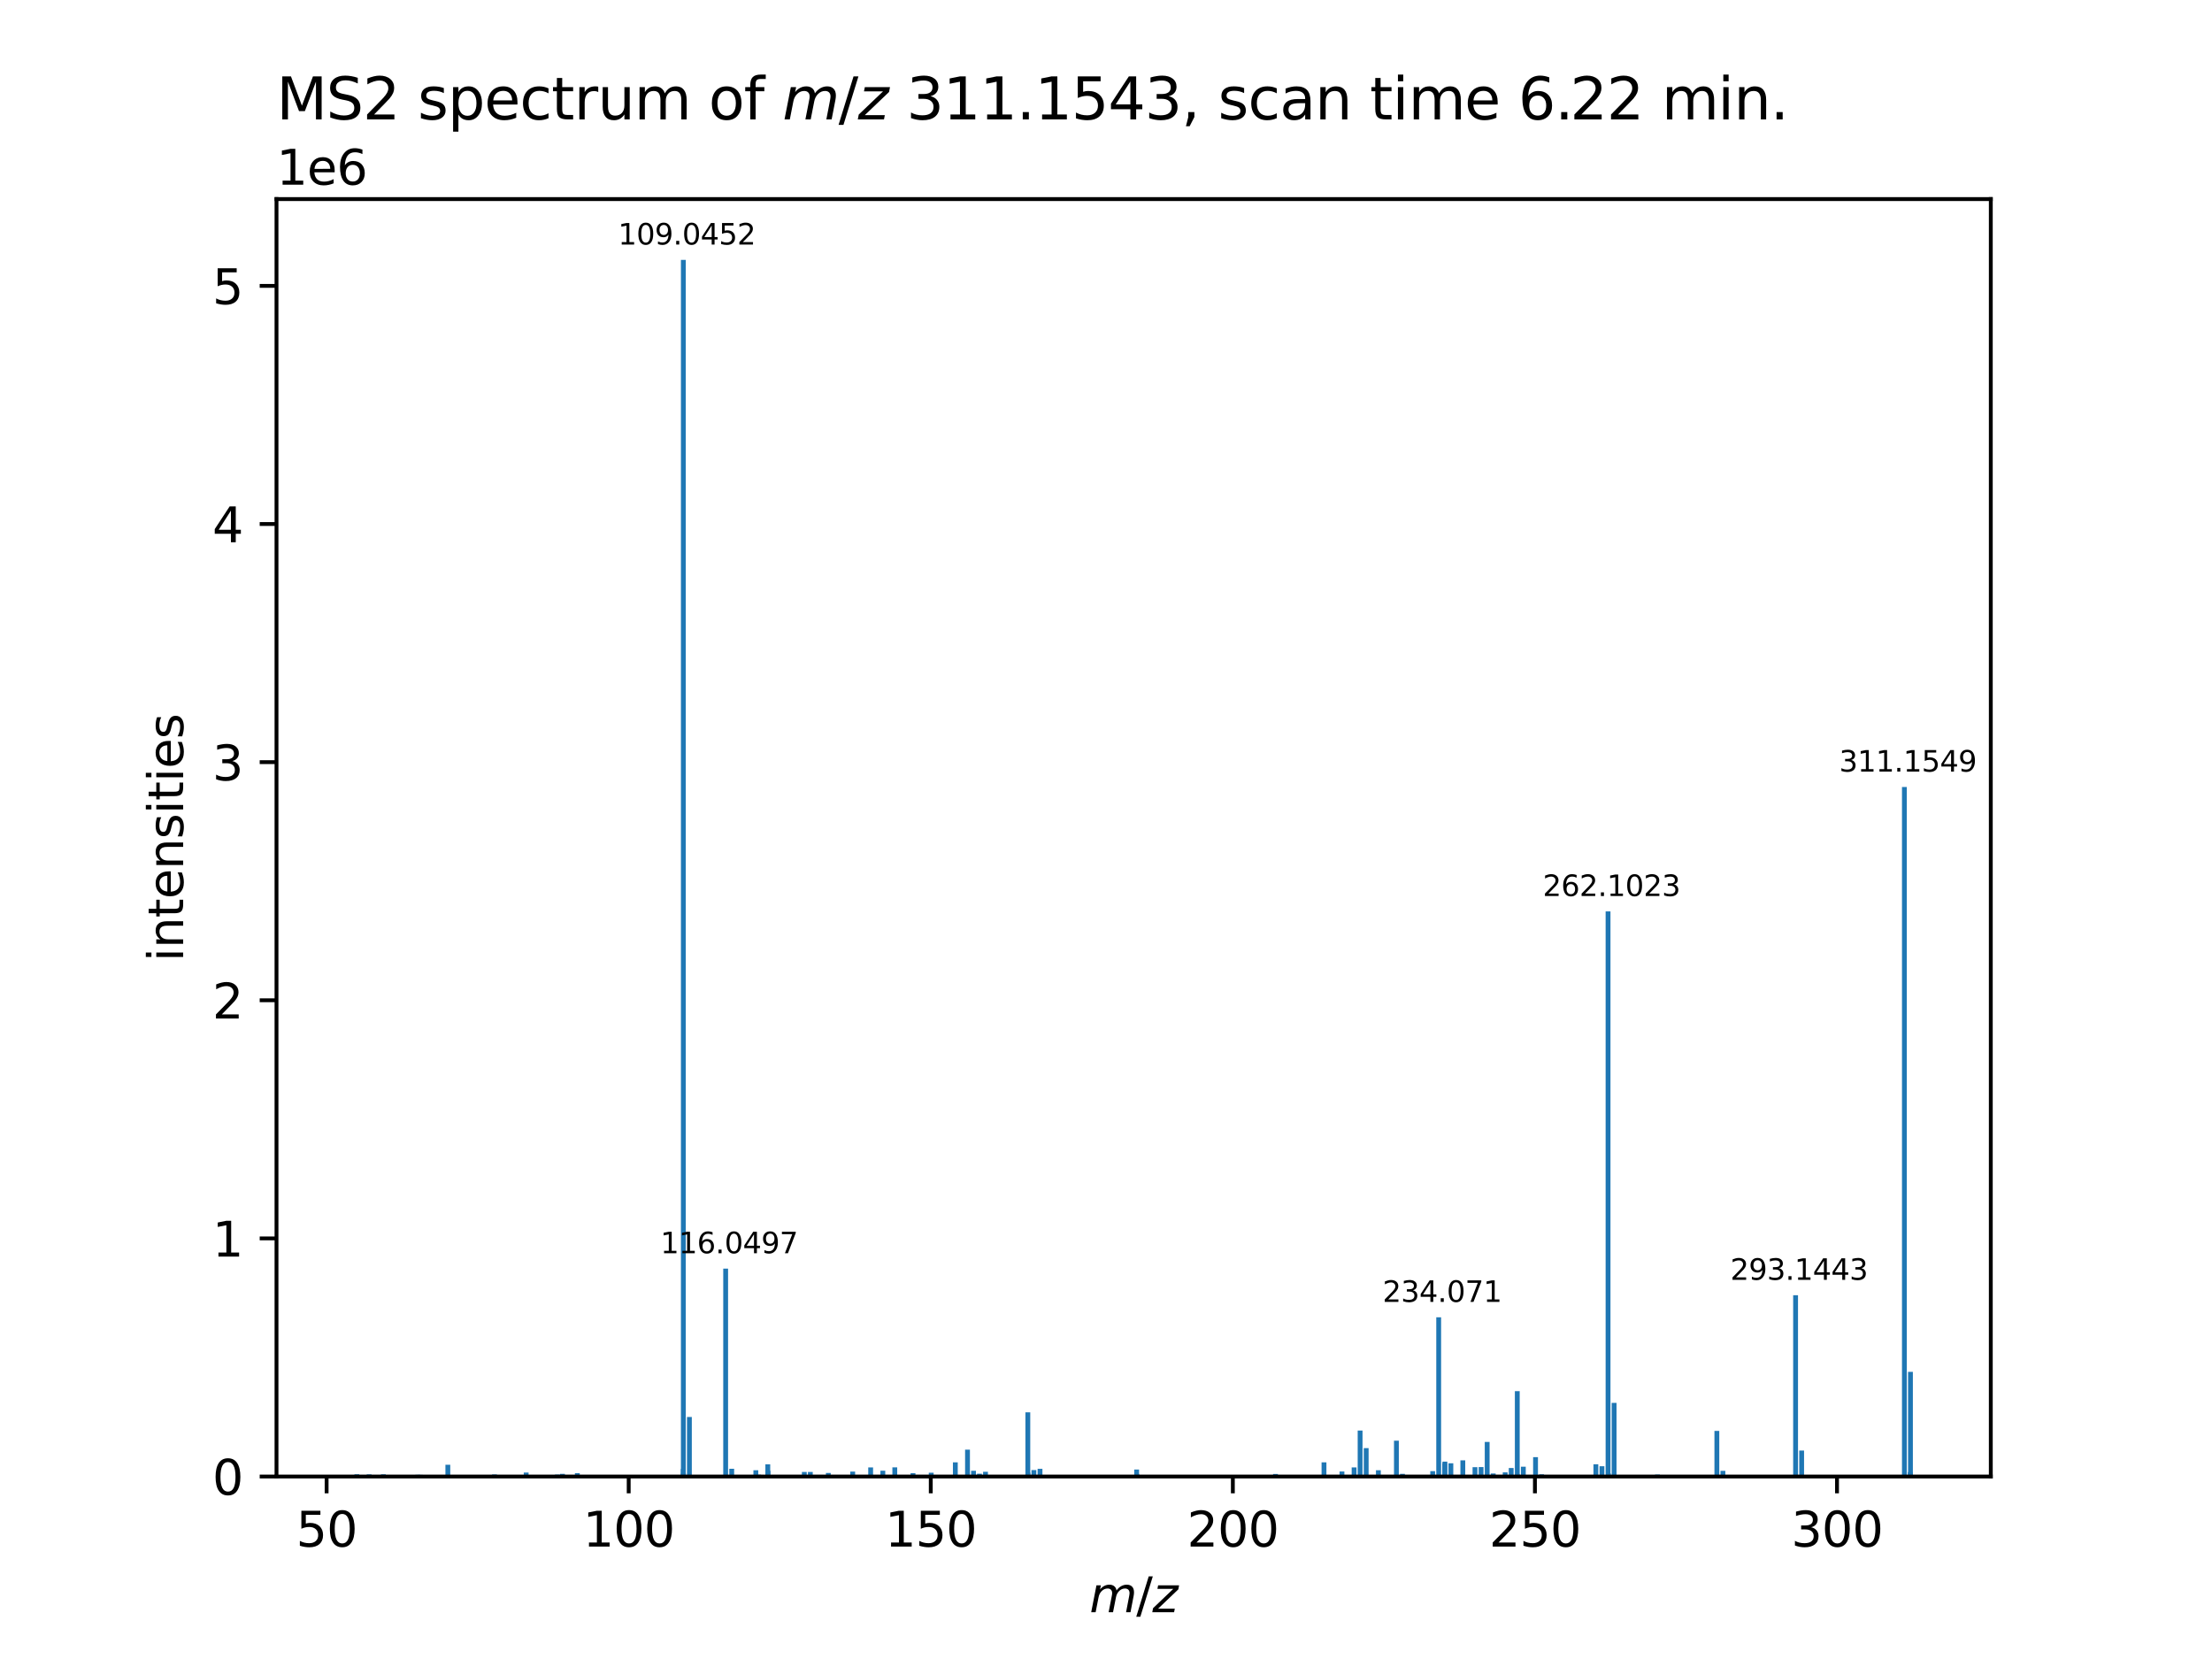 <?xml version="1.0" encoding="utf-8" standalone="no"?>
<!DOCTYPE svg PUBLIC "-//W3C//DTD SVG 1.1//EN"
  "http://www.w3.org/Graphics/SVG/1.1/DTD/svg11.dtd">
<svg xmlns:xlink="http://www.w3.org/1999/xlink" width="460.8pt" height="345.6pt" viewBox="0 0 460.8 345.6" xmlns="http://www.w3.org/2000/svg" version="1.1">
 <defs>
  <style type="text/css">*{stroke-linejoin: round; stroke-linecap: butt}</style>
 </defs>
 <g id="figure_1">
  <g id="patch_1">
   <path d="M 0 345.6 
L 460.8 345.6 
L 460.8 0 
L 0 0 
z
" style="fill: #ffffff"/>
  </g>
  <g id="axes_1">
   <g id="patch_2">
    <path d="M 57.6 307.584 
L 414.72 307.584 
L 414.72 41.472 
L 57.6 41.472 
z
" style="fill: #ffffff"/>
   </g>
   <g id="patch_3">
    <path d="M 73.833 307.584 
L 74.84 307.584 
L 74.84 307.27 
L 73.833 307.27 
z
" clip-path="url(#p6e83971475)" style="fill: #1f77b4"/>
   </g>
   <g id="patch_4">
    <path d="M 73.836 307.584 
L 74.843 307.584 
L 74.843 307.111 
L 73.836 307.111 
z
" clip-path="url(#p6e83971475)" style="fill: #1f77b4"/>
   </g>
   <g id="patch_5">
    <path d="M 76.389 307.584 
L 77.396 307.584 
L 77.396 307.144 
L 76.389 307.144 
z
" clip-path="url(#p6e83971475)" style="fill: #1f77b4"/>
   </g>
   <g id="patch_6">
    <path d="M 79.36 307.584 
L 80.366 307.584 
L 80.366 307.126 
L 79.36 307.126 
z
" clip-path="url(#p6e83971475)" style="fill: #1f77b4"/>
   </g>
   <g id="patch_7">
    <path d="M 86.527 307.584 
L 87.534 307.584 
L 87.534 307.227 
L 86.527 307.227 
z
" clip-path="url(#p6e83971475)" style="fill: #1f77b4"/>
   </g>
   <g id="patch_8">
    <path d="M 87.053 307.584 
L 88.06 307.584 
L 88.06 307.234 
L 87.053 307.234 
z
" clip-path="url(#p6e83971475)" style="fill: #1f77b4"/>
   </g>
   <g id="patch_9">
    <path d="M 92.79 307.584 
L 93.797 307.584 
L 93.797 305.13 
L 92.79 305.13 
z
" clip-path="url(#p6e83971475)" style="fill: #1f77b4"/>
   </g>
   <g id="patch_10">
    <path d="M 102.508 307.584 
L 103.515 307.584 
L 103.515 307.153 
L 102.508 307.153 
z
" clip-path="url(#p6e83971475)" style="fill: #1f77b4"/>
   </g>
   <g id="patch_11">
    <path d="M 109.107 307.584 
L 110.114 307.584 
L 110.114 306.761 
L 109.107 306.761 
z
" clip-path="url(#p6e83971475)" style="fill: #1f77b4"/>
   </g>
   <g id="patch_12">
    <path d="M 115.61 307.584 
L 116.617 307.584 
L 116.617 307.173 
L 115.61 307.173 
z
" clip-path="url(#p6e83971475)" style="fill: #1f77b4"/>
   </g>
   <g id="patch_13">
    <path d="M 116.67 307.584 
L 117.676 307.584 
L 117.676 307.029 
L 116.67 307.029 
z
" clip-path="url(#p6e83971475)" style="fill: #1f77b4"/>
   </g>
   <g id="patch_14">
    <path d="M 119.764 307.584 
L 120.771 307.584 
L 120.771 306.88 
L 119.764 306.88 
z
" clip-path="url(#p6e83971475)" style="fill: #1f77b4"/>
   </g>
   <g id="patch_15">
    <path d="M 141.829 307.584 
L 142.836 307.584 
L 142.836 306.021 
L 141.829 306.021 
z
" clip-path="url(#p6e83971475)" style="fill: #1f77b4"/>
   </g>
   <g id="patch_16">
    <path d="M 141.849 307.584 
L 142.856 307.584 
L 142.856 54.144 
L 141.849 54.144 
z
" clip-path="url(#p6e83971475)" style="fill: #1f77b4"/>
   </g>
   <g id="patch_17">
    <path d="M 141.874 307.584 
L 142.881 307.584 
L 142.881 306.873 
L 141.874 306.873 
z
" clip-path="url(#p6e83971475)" style="fill: #1f77b4"/>
   </g>
   <g id="patch_18">
    <path d="M 143.111 307.584 
L 144.118 307.584 
L 144.118 295.187 
L 143.111 295.187 
z
" clip-path="url(#p6e83971475)" style="fill: #1f77b4"/>
   </g>
   <g id="patch_19">
    <path d="M 150.664 307.584 
L 151.671 307.584 
L 151.671 264.277 
L 150.664 264.277 
z
" clip-path="url(#p6e83971475)" style="fill: #1f77b4"/>
   </g>
   <g id="patch_20">
    <path d="M 151.927 307.584 
L 152.934 307.584 
L 152.934 305.969 
L 151.927 305.969 
z
" clip-path="url(#p6e83971475)" style="fill: #1f77b4"/>
   </g>
   <g id="patch_21">
    <path d="M 156.951 307.584 
L 157.958 307.584 
L 157.958 306.284 
L 156.951 306.284 
z
" clip-path="url(#p6e83971475)" style="fill: #1f77b4"/>
   </g>
   <g id="patch_22">
    <path d="M 157.531 307.584 
L 158.538 307.584 
L 158.538 307.203 
L 157.531 307.203 
z
" clip-path="url(#p6e83971475)" style="fill: #1f77b4"/>
   </g>
   <g id="patch_23">
    <path d="M 159.442 307.584 
L 160.449 307.584 
L 160.449 305.044 
L 159.442 305.044 
z
" clip-path="url(#p6e83971475)" style="fill: #1f77b4"/>
   </g>
   <g id="patch_24">
    <path d="M 159.488 307.584 
L 160.495 307.584 
L 160.495 306.383 
L 159.488 306.383 
z
" clip-path="url(#p6e83971475)" style="fill: #1f77b4"/>
   </g>
   <g id="patch_25">
    <path d="M 167.051 307.584 
L 168.058 307.584 
L 168.058 306.64 
L 167.051 306.64 
z
" clip-path="url(#p6e83971475)" style="fill: #1f77b4"/>
   </g>
   <g id="patch_26">
    <path d="M 168.304 307.584 
L 169.31 307.584 
L 169.31 306.634 
L 168.304 306.634 
z
" clip-path="url(#p6e83971475)" style="fill: #1f77b4"/>
   </g>
   <g id="patch_27">
    <path d="M 172.054 307.584 
L 173.061 307.584 
L 173.061 306.838 
L 172.054 306.838 
z
" clip-path="url(#p6e83971475)" style="fill: #1f77b4"/>
   </g>
   <g id="patch_28">
    <path d="M 177.128 307.584 
L 178.135 307.584 
L 178.135 306.563 
L 177.128 306.563 
z
" clip-path="url(#p6e83971475)" style="fill: #1f77b4"/>
   </g>
   <g id="patch_29">
    <path d="M 180.869 307.584 
L 181.876 307.584 
L 181.876 305.693 
L 180.869 305.693 
z
" clip-path="url(#p6e83971475)" style="fill: #1f77b4"/>
   </g>
   <g id="patch_30">
    <path d="M 183.407 307.584 
L 184.413 307.584 
L 184.413 306.378 
L 183.407 306.378 
z
" clip-path="url(#p6e83971475)" style="fill: #1f77b4"/>
   </g>
   <g id="patch_31">
    <path d="M 185.898 307.584 
L 186.905 307.584 
L 186.905 305.68 
L 185.898 305.68 
z
" clip-path="url(#p6e83971475)" style="fill: #1f77b4"/>
   </g>
   <g id="patch_32">
    <path d="M 189.693 307.584 
L 190.7 307.584 
L 190.7 306.894 
L 189.693 306.894 
z
" clip-path="url(#p6e83971475)" style="fill: #1f77b4"/>
   </g>
   <g id="patch_33">
    <path d="M 193.483 307.584 
L 194.49 307.584 
L 194.49 306.791 
L 193.483 306.791 
z
" clip-path="url(#p6e83971475)" style="fill: #1f77b4"/>
   </g>
   <g id="patch_34">
    <path d="M 198.509 307.584 
L 199.516 307.584 
L 199.516 304.632 
L 198.509 304.632 
z
" clip-path="url(#p6e83971475)" style="fill: #1f77b4"/>
   </g>
   <g id="patch_35">
    <path d="M 201.046 307.584 
L 202.053 307.584 
L 202.053 301.987 
L 201.046 301.987 
z
" clip-path="url(#p6e83971475)" style="fill: #1f77b4"/>
   </g>
   <g id="patch_36">
    <path d="M 202.298 307.584 
L 203.305 307.584 
L 203.305 306.387 
L 202.298 306.387 
z
" clip-path="url(#p6e83971475)" style="fill: #1f77b4"/>
   </g>
   <g id="patch_37">
    <path d="M 203.537 307.584 
L 204.544 307.584 
L 204.544 307.001 
L 203.537 307.001 
z
" clip-path="url(#p6e83971475)" style="fill: #1f77b4"/>
   </g>
   <g id="patch_38">
    <path d="M 204.796 307.584 
L 205.803 307.584 
L 205.803 306.595 
L 204.796 306.595 
z
" clip-path="url(#p6e83971475)" style="fill: #1f77b4"/>
   </g>
   <g id="patch_39">
    <path d="M 213.612 307.584 
L 214.619 307.584 
L 214.619 294.211 
L 213.612 294.211 
z
" clip-path="url(#p6e83971475)" style="fill: #1f77b4"/>
   </g>
   <g id="patch_40">
    <path d="M 213.629 307.584 
L 214.636 307.584 
L 214.636 306.778 
L 213.629 306.778 
z
" clip-path="url(#p6e83971475)" style="fill: #1f77b4"/>
   </g>
   <g id="patch_41">
    <path d="M 214.874 307.584 
L 215.881 307.584 
L 215.881 306.243 
L 214.874 306.243 
z
" clip-path="url(#p6e83971475)" style="fill: #1f77b4"/>
   </g>
   <g id="patch_42">
    <path d="M 216.149 307.584 
L 217.156 307.584 
L 217.156 305.982 
L 216.149 305.982 
z
" clip-path="url(#p6e83971475)" style="fill: #1f77b4"/>
   </g>
   <g id="patch_43">
    <path d="M 236.279 307.584 
L 237.285 307.584 
L 237.285 306.133 
L 236.279 306.133 
z
" clip-path="url(#p6e83971475)" style="fill: #1f77b4"/>
   </g>
   <g id="patch_44">
    <path d="M 236.31 307.584 
L 237.316 307.584 
L 237.316 307.049 
L 236.31 307.049 
z
" clip-path="url(#p6e83971475)" style="fill: #1f77b4"/>
   </g>
   <g id="patch_45">
    <path d="M 265.208 307.584 
L 266.214 307.584 
L 266.214 307.054 
L 265.208 307.054 
z
" clip-path="url(#p6e83971475)" style="fill: #1f77b4"/>
   </g>
   <g id="patch_46">
    <path d="M 275.308 307.584 
L 276.315 307.584 
L 276.315 304.626 
L 275.308 304.626 
z
" clip-path="url(#p6e83971475)" style="fill: #1f77b4"/>
   </g>
   <g id="patch_47">
    <path d="M 279.05 307.584 
L 280.057 307.584 
L 280.057 306.534 
L 279.05 306.534 
z
" clip-path="url(#p6e83971475)" style="fill: #1f77b4"/>
   </g>
   <g id="patch_48">
    <path d="M 281.58 307.584 
L 282.586 307.584 
L 282.586 305.688 
L 281.58 305.688 
z
" clip-path="url(#p6e83971475)" style="fill: #1f77b4"/>
   </g>
   <g id="patch_49">
    <path d="M 282.831 307.584 
L 283.838 307.584 
L 283.838 298.004 
L 282.831 298.004 
z
" clip-path="url(#p6e83971475)" style="fill: #1f77b4"/>
   </g>
   <g id="patch_50">
    <path d="M 284.098 307.584 
L 285.105 307.584 
L 285.105 301.669 
L 284.098 301.669 
z
" clip-path="url(#p6e83971475)" style="fill: #1f77b4"/>
   </g>
   <g id="patch_51">
    <path d="M 286.637 307.584 
L 287.644 307.584 
L 287.644 306.283 
L 286.637 306.283 
z
" clip-path="url(#p6e83971475)" style="fill: #1f77b4"/>
   </g>
   <g id="patch_52">
    <path d="M 290.394 307.584 
L 291.401 307.584 
L 291.401 300.117 
L 290.394 300.117 
z
" clip-path="url(#p6e83971475)" style="fill: #1f77b4"/>
   </g>
   <g id="patch_53">
    <path d="M 291.657 307.584 
L 292.663 307.584 
L 292.663 307.028 
L 291.657 307.028 
z
" clip-path="url(#p6e83971475)" style="fill: #1f77b4"/>
   </g>
   <g id="patch_54">
    <path d="M 297.951 307.584 
L 298.957 307.584 
L 298.957 306.469 
L 297.951 306.469 
z
" clip-path="url(#p6e83971475)" style="fill: #1f77b4"/>
   </g>
   <g id="patch_55">
    <path d="M 299.202 307.584 
L 300.209 307.584 
L 300.209 274.412 
L 299.202 274.412 
z
" clip-path="url(#p6e83971475)" style="fill: #1f77b4"/>
   </g>
   <g id="patch_56">
    <path d="M 300.46 307.584 
L 301.467 307.584 
L 301.467 304.803 
L 300.46 304.803 
z
" clip-path="url(#p6e83971475)" style="fill: #1f77b4"/>
   </g>
   <g id="patch_57">
    <path d="M 300.492 307.584 
L 301.499 307.584 
L 301.499 304.49 
L 300.492 304.49 
z
" clip-path="url(#p6e83971475)" style="fill: #1f77b4"/>
   </g>
   <g id="patch_58">
    <path d="M 301.739 307.584 
L 302.746 307.584 
L 302.746 304.831 
L 301.739 304.831 
z
" clip-path="url(#p6e83971475)" style="fill: #1f77b4"/>
   </g>
   <g id="patch_59">
    <path d="M 304.23 307.584 
L 305.237 307.584 
L 305.237 304.215 
L 304.23 304.215 
z
" clip-path="url(#p6e83971475)" style="fill: #1f77b4"/>
   </g>
   <g id="patch_60">
    <path d="M 306.764 307.584 
L 307.771 307.584 
L 307.771 305.643 
L 306.764 305.643 
z
" clip-path="url(#p6e83971475)" style="fill: #1f77b4"/>
   </g>
   <g id="patch_61">
    <path d="M 308.033 307.584 
L 309.04 307.584 
L 309.04 305.611 
L 308.033 305.611 
z
" clip-path="url(#p6e83971475)" style="fill: #1f77b4"/>
   </g>
   <g id="patch_62">
    <path d="M 309.302 307.584 
L 310.309 307.584 
L 310.309 300.381 
L 309.302 300.381 
z
" clip-path="url(#p6e83971475)" style="fill: #1f77b4"/>
   </g>
   <g id="patch_63">
    <path d="M 310.565 307.584 
L 311.572 307.584 
L 311.572 306.953 
L 310.565 306.953 
z
" clip-path="url(#p6e83971475)" style="fill: #1f77b4"/>
   </g>
   <g id="patch_64">
    <path d="M 313.054 307.584 
L 314.061 307.584 
L 314.061 306.716 
L 313.054 306.716 
z
" clip-path="url(#p6e83971475)" style="fill: #1f77b4"/>
   </g>
   <g id="patch_65">
    <path d="M 314.306 307.584 
L 315.313 307.584 
L 315.313 305.811 
L 314.306 305.811 
z
" clip-path="url(#p6e83971475)" style="fill: #1f77b4"/>
   </g>
   <g id="patch_66">
    <path d="M 315.574 307.584 
L 316.581 307.584 
L 316.581 289.796 
L 315.574 289.796 
z
" clip-path="url(#p6e83971475)" style="fill: #1f77b4"/>
   </g>
   <g id="patch_67">
    <path d="M 315.607 307.584 
L 316.613 307.584 
L 316.613 307.14 
L 315.607 307.14 
z
" clip-path="url(#p6e83971475)" style="fill: #1f77b4"/>
   </g>
   <g id="patch_68">
    <path d="M 316.835 307.584 
L 317.842 307.584 
L 317.842 305.547 
L 316.835 305.547 
z
" clip-path="url(#p6e83971475)" style="fill: #1f77b4"/>
   </g>
   <g id="patch_69">
    <path d="M 319.378 307.584 
L 320.385 307.584 
L 320.385 303.554 
L 319.378 303.554 
z
" clip-path="url(#p6e83971475)" style="fill: #1f77b4"/>
   </g>
   <g id="patch_70">
    <path d="M 320.638 307.584 
L 321.645 307.584 
L 321.645 307.13 
L 320.638 307.13 
z
" clip-path="url(#p6e83971475)" style="fill: #1f77b4"/>
   </g>
   <g id="patch_71">
    <path d="M 331.945 307.584 
L 332.952 307.584 
L 332.952 305.039 
L 331.945 305.039 
z
" clip-path="url(#p6e83971475)" style="fill: #1f77b4"/>
   </g>
   <g id="patch_72">
    <path d="M 333.212 307.584 
L 334.219 307.584 
L 334.219 305.447 
L 333.212 305.447 
z
" clip-path="url(#p6e83971475)" style="fill: #1f77b4"/>
   </g>
   <g id="patch_73">
    <path d="M 334.482 307.584 
L 335.489 307.584 
L 335.489 189.864 
L 334.482 189.864 
z
" clip-path="url(#p6e83971475)" style="fill: #1f77b4"/>
   </g>
   <g id="patch_74">
    <path d="M 334.554 307.584 
L 335.561 307.584 
L 335.561 306.943 
L 334.554 306.943 
z
" clip-path="url(#p6e83971475)" style="fill: #1f77b4"/>
   </g>
   <g id="patch_75">
    <path d="M 335.744 307.584 
L 336.751 307.584 
L 336.751 292.244 
L 335.744 292.244 
z
" clip-path="url(#p6e83971475)" style="fill: #1f77b4"/>
   </g>
   <g id="patch_76">
    <path d="M 344.771 307.584 
L 345.778 307.584 
L 345.778 307.172 
L 344.771 307.172 
z
" clip-path="url(#p6e83971475)" style="fill: #1f77b4"/>
   </g>
   <g id="patch_77">
    <path d="M 357.149 307.584 
L 358.156 307.584 
L 358.156 298.079 
L 357.149 298.079 
z
" clip-path="url(#p6e83971475)" style="fill: #1f77b4"/>
   </g>
   <g id="patch_78">
    <path d="M 358.412 307.584 
L 359.419 307.584 
L 359.419 306.396 
L 358.412 306.396 
z
" clip-path="url(#p6e83971475)" style="fill: #1f77b4"/>
   </g>
   <g id="patch_79">
    <path d="M 373.55 307.584 
L 374.557 307.584 
L 374.557 269.814 
L 373.55 269.814 
z
" clip-path="url(#p6e83971475)" style="fill: #1f77b4"/>
   </g>
   <g id="patch_80">
    <path d="M 374.813 307.584 
L 375.819 307.584 
L 375.819 302.18 
L 374.813 302.18 
z
" clip-path="url(#p6e83971475)" style="fill: #1f77b4"/>
   </g>
   <g id="patch_81">
    <path d="M 396.218 307.584 
L 397.225 307.584 
L 397.225 163.941 
L 396.218 163.941 
z
" clip-path="url(#p6e83971475)" style="fill: #1f77b4"/>
   </g>
   <g id="patch_82">
    <path d="M 397.435 307.584 
L 398.442 307.584 
L 398.442 306.675 
L 397.435 306.675 
z
" clip-path="url(#p6e83971475)" style="fill: #1f77b4"/>
   </g>
   <g id="patch_83">
    <path d="M 397.48 307.584 
L 398.487 307.584 
L 398.487 285.787 
L 397.48 285.787 
z
" clip-path="url(#p6e83971475)" style="fill: #1f77b4"/>
   </g>
   <g id="matplotlib.axis_1">
    <g id="xtick_1">
     <g id="line2d_1">
      <defs>
       <path id="m7aa7ba9880" d="M 0 0 
L 0 3.5 
" style="stroke: #000000; stroke-width: 0.8"/>
      </defs>
      <g>
       <use xlink:href="#m7aa7ba9880" x="68.04" y="307.584" style="stroke: #000000; stroke-width: 0.8"/>
      </g>
     </g>
     <g id="text_1">
      <!-- 50 -->
      <g transform="translate(61.677 322.182) scale(0.1 -0.1)">
       <defs>
        <path id="DejaVuSans-35" d="M 691 4666 
L 3169 4666 
L 3169 4134 
L 1269 4134 
L 1269 2991 
Q 1406 3038 1543 3061 
Q 1681 3084 1819 3084 
Q 2600 3084 3056 2656 
Q 3513 2228 3513 1497 
Q 3513 744 3044 326 
Q 2575 -91 1722 -91 
Q 1428 -91 1123 -41 
Q 819 9 494 109 
L 494 744 
Q 775 591 1075 516 
Q 1375 441 1709 441 
Q 2250 441 2565 725 
Q 2881 1009 2881 1497 
Q 2881 1984 2565 2268 
Q 2250 2553 1709 2553 
Q 1456 2553 1204 2497 
Q 953 2441 691 2322 
L 691 4666 
z
" transform="scale(0.016)"/>
        <path id="DejaVuSans-30" d="M 2034 4250 
Q 1547 4250 1301 3770 
Q 1056 3291 1056 2328 
Q 1056 1369 1301 889 
Q 1547 409 2034 409 
Q 2525 409 2770 889 
Q 3016 1369 3016 2328 
Q 3016 3291 2770 3770 
Q 2525 4250 2034 4250 
z
M 2034 4750 
Q 2819 4750 3233 4129 
Q 3647 3509 3647 2328 
Q 3647 1150 3233 529 
Q 2819 -91 2034 -91 
Q 1250 -91 836 529 
Q 422 1150 422 2328 
Q 422 3509 836 4129 
Q 1250 4750 2034 4750 
z
" transform="scale(0.016)"/>
       </defs>
       <use xlink:href="#DejaVuSans-35"/>
       <use xlink:href="#DejaVuSans-30" x="63.623"/>
      </g>
     </g>
    </g>
    <g id="xtick_2">
     <g id="line2d_2">
      <g>
       <use xlink:href="#m7aa7ba9880" x="130.968" y="307.584" style="stroke: #000000; stroke-width: 0.8"/>
      </g>
     </g>
     <g id="text_2">
      <!-- 100 -->
      <g transform="translate(121.424 322.182) scale(0.1 -0.1)">
       <defs>
        <path id="DejaVuSans-31" d="M 794 531 
L 1825 531 
L 1825 4091 
L 703 3866 
L 703 4441 
L 1819 4666 
L 2450 4666 
L 2450 531 
L 3481 531 
L 3481 0 
L 794 0 
L 794 531 
z
" transform="scale(0.016)"/>
       </defs>
       <use xlink:href="#DejaVuSans-31"/>
       <use xlink:href="#DejaVuSans-30" x="63.623"/>
       <use xlink:href="#DejaVuSans-30" x="127.246"/>
      </g>
     </g>
    </g>
    <g id="xtick_3">
     <g id="line2d_3">
      <g>
       <use xlink:href="#m7aa7ba9880" x="193.897" y="307.584" style="stroke: #000000; stroke-width: 0.8"/>
      </g>
     </g>
     <g id="text_3">
      <!-- 150 -->
      <g transform="translate(184.353 322.182) scale(0.1 -0.1)">
       <use xlink:href="#DejaVuSans-31"/>
       <use xlink:href="#DejaVuSans-35" x="63.623"/>
       <use xlink:href="#DejaVuSans-30" x="127.246"/>
      </g>
     </g>
    </g>
    <g id="xtick_4">
     <g id="line2d_4">
      <g>
       <use xlink:href="#m7aa7ba9880" x="256.825" y="307.584" style="stroke: #000000; stroke-width: 0.8"/>
      </g>
     </g>
     <g id="text_4">
      <!-- 200 -->
      <g transform="translate(247.281 322.182) scale(0.1 -0.1)">
       <defs>
        <path id="DejaVuSans-32" d="M 1228 531 
L 3431 531 
L 3431 0 
L 469 0 
L 469 531 
Q 828 903 1448 1529 
Q 2069 2156 2228 2338 
Q 2531 2678 2651 2914 
Q 2772 3150 2772 3378 
Q 2772 3750 2511 3984 
Q 2250 4219 1831 4219 
Q 1534 4219 1204 4116 
Q 875 4013 500 3803 
L 500 4441 
Q 881 4594 1212 4672 
Q 1544 4750 1819 4750 
Q 2544 4750 2975 4387 
Q 3406 4025 3406 3419 
Q 3406 3131 3298 2873 
Q 3191 2616 2906 2266 
Q 2828 2175 2409 1742 
Q 1991 1309 1228 531 
z
" transform="scale(0.016)"/>
       </defs>
       <use xlink:href="#DejaVuSans-32"/>
       <use xlink:href="#DejaVuSans-30" x="63.623"/>
       <use xlink:href="#DejaVuSans-30" x="127.246"/>
      </g>
     </g>
    </g>
    <g id="xtick_5">
     <g id="line2d_5">
      <g>
       <use xlink:href="#m7aa7ba9880" x="319.754" y="307.584" style="stroke: #000000; stroke-width: 0.8"/>
      </g>
     </g>
     <g id="text_5">
      <!-- 250 -->
      <g transform="translate(310.21 322.182) scale(0.1 -0.1)">
       <use xlink:href="#DejaVuSans-32"/>
       <use xlink:href="#DejaVuSans-35" x="63.623"/>
       <use xlink:href="#DejaVuSans-30" x="127.246"/>
      </g>
     </g>
    </g>
    <g id="xtick_6">
     <g id="line2d_6">
      <g>
       <use xlink:href="#m7aa7ba9880" x="382.682" y="307.584" style="stroke: #000000; stroke-width: 0.8"/>
      </g>
     </g>
     <g id="text_6">
      <!-- 300 -->
      <g transform="translate(373.138 322.182) scale(0.1 -0.1)">
       <defs>
        <path id="DejaVuSans-33" d="M 2597 2516 
Q 3050 2419 3304 2112 
Q 3559 1806 3559 1356 
Q 3559 666 3084 287 
Q 2609 -91 1734 -91 
Q 1441 -91 1130 -33 
Q 819 25 488 141 
L 488 750 
Q 750 597 1062 519 
Q 1375 441 1716 441 
Q 2309 441 2620 675 
Q 2931 909 2931 1356 
Q 2931 1769 2642 2001 
Q 2353 2234 1838 2234 
L 1294 2234 
L 1294 2753 
L 1863 2753 
Q 2328 2753 2575 2939 
Q 2822 3125 2822 3475 
Q 2822 3834 2567 4026 
Q 2313 4219 1838 4219 
Q 1578 4219 1281 4162 
Q 984 4106 628 3988 
L 628 4550 
Q 988 4650 1302 4700 
Q 1616 4750 1894 4750 
Q 2613 4750 3031 4423 
Q 3450 4097 3450 3541 
Q 3450 3153 3228 2886 
Q 3006 2619 2597 2516 
z
" transform="scale(0.016)"/>
       </defs>
       <use xlink:href="#DejaVuSans-33"/>
       <use xlink:href="#DejaVuSans-30" x="63.623"/>
       <use xlink:href="#DejaVuSans-30" x="127.246"/>
      </g>
     </g>
    </g>
    <g id="text_7">
     <!-- ${m/z}$ -->
     <g transform="translate(226.96 335.861) scale(0.1 -0.1)">
      <defs>
       <path id="DejaVuSans-Oblique-6d" d="M 5747 2113 
L 5338 0 
L 4763 0 
L 5166 2094 
Q 5191 2228 5203 2325 
Q 5216 2422 5216 2491 
Q 5216 2772 5059 2928 
Q 4903 3084 4622 3084 
Q 4203 3084 3875 2770 
Q 3547 2456 3450 1953 
L 3066 0 
L 2491 0 
L 2900 2094 
Q 2925 2209 2937 2307 
Q 2950 2406 2950 2484 
Q 2950 2769 2794 2926 
Q 2638 3084 2363 3084 
Q 1938 3084 1609 2770 
Q 1281 2456 1184 1953 
L 800 0 
L 225 0 
L 909 3500 
L 1484 3500 
L 1375 2956 
Q 1609 3263 1923 3423 
Q 2238 3584 2597 3584 
Q 2978 3584 3223 3384 
Q 3469 3184 3519 2828 
Q 3781 3197 4126 3390 
Q 4472 3584 4856 3584 
Q 5306 3584 5551 3325 
Q 5797 3066 5797 2591 
Q 5797 2488 5784 2364 
Q 5772 2241 5747 2113 
z
" transform="scale(0.016)"/>
       <path id="DejaVuSans-2f" d="M 1625 4666 
L 2156 4666 
L 531 -594 
L 0 -594 
L 1625 4666 
z
" transform="scale(0.016)"/>
       <path id="DejaVuSans-Oblique-7a" d="M 744 3500 
L 3475 3500 
L 3372 2975 
L 738 459 
L 2913 459 
L 2822 0 
L -19 0 
L 84 525 
L 2719 3041 
L 653 3041 
L 744 3500 
z
" transform="scale(0.016)"/>
      </defs>
      <use xlink:href="#DejaVuSans-Oblique-6d" transform="translate(0 0.094)"/>
      <use xlink:href="#DejaVuSans-2f" transform="translate(97.412 0.094)"/>
      <use xlink:href="#DejaVuSans-Oblique-7a" transform="translate(131.104 0.094)"/>
     </g>
    </g>
   </g>
   <g id="matplotlib.axis_2">
    <g id="ytick_1">
     <g id="line2d_7">
      <defs>
       <path id="m965c9f3f80" d="M 0 0 
L -3.5 0 
" style="stroke: #000000; stroke-width: 0.8"/>
      </defs>
      <g>
       <use xlink:href="#m965c9f3f80" x="57.6" y="307.584" style="stroke: #000000; stroke-width: 0.8"/>
      </g>
     </g>
     <g id="text_8">
      <!-- 0 -->
      <g transform="translate(44.237 311.383) scale(0.1 -0.1)">
       <use xlink:href="#DejaVuSans-30"/>
      </g>
     </g>
    </g>
    <g id="ytick_2">
     <g id="line2d_8">
      <g>
       <use xlink:href="#m965c9f3f80" x="57.6" y="257.978" style="stroke: #000000; stroke-width: 0.8"/>
      </g>
     </g>
     <g id="text_9">
      <!-- 1 -->
      <g transform="translate(44.237 261.777) scale(0.1 -0.1)">
       <use xlink:href="#DejaVuSans-31"/>
      </g>
     </g>
    </g>
    <g id="ytick_3">
     <g id="line2d_9">
      <g>
       <use xlink:href="#m965c9f3f80" x="57.6" y="208.372" style="stroke: #000000; stroke-width: 0.8"/>
      </g>
     </g>
     <g id="text_10">
      <!-- 2 -->
      <g transform="translate(44.237 212.171) scale(0.1 -0.1)">
       <use xlink:href="#DejaVuSans-32"/>
      </g>
     </g>
    </g>
    <g id="ytick_4">
     <g id="line2d_10">
      <g>
       <use xlink:href="#m965c9f3f80" x="57.6" y="158.765" style="stroke: #000000; stroke-width: 0.8"/>
      </g>
     </g>
     <g id="text_11">
      <!-- 3 -->
      <g transform="translate(44.237 162.565) scale(0.1 -0.1)">
       <use xlink:href="#DejaVuSans-33"/>
      </g>
     </g>
    </g>
    <g id="ytick_5">
     <g id="line2d_11">
      <g>
       <use xlink:href="#m965c9f3f80" x="57.6" y="109.159" style="stroke: #000000; stroke-width: 0.8"/>
      </g>
     </g>
     <g id="text_12">
      <!-- 4 -->
      <g transform="translate(44.237 112.958) scale(0.1 -0.1)">
       <defs>
        <path id="DejaVuSans-34" d="M 2419 4116 
L 825 1625 
L 2419 1625 
L 2419 4116 
z
M 2253 4666 
L 3047 4666 
L 3047 1625 
L 3713 1625 
L 3713 1100 
L 3047 1100 
L 3047 0 
L 2419 0 
L 2419 1100 
L 313 1100 
L 313 1709 
L 2253 4666 
z
" transform="scale(0.016)"/>
       </defs>
       <use xlink:href="#DejaVuSans-34"/>
      </g>
     </g>
    </g>
    <g id="ytick_6">
     <g id="line2d_12">
      <g>
       <use xlink:href="#m965c9f3f80" x="57.6" y="59.553" style="stroke: #000000; stroke-width: 0.8"/>
      </g>
     </g>
     <g id="text_13">
      <!-- 5 -->
      <g transform="translate(44.237 63.352) scale(0.1 -0.1)">
       <use xlink:href="#DejaVuSans-35"/>
      </g>
     </g>
    </g>
    <g id="text_14">
     <!-- intensities -->
     <g transform="translate(38.158 200.315) rotate(-90) scale(0.1 -0.1)">
      <defs>
       <path id="DejaVuSans-69" d="M 603 3500 
L 1178 3500 
L 1178 0 
L 603 0 
L 603 3500 
z
M 603 4863 
L 1178 4863 
L 1178 4134 
L 603 4134 
L 603 4863 
z
" transform="scale(0.016)"/>
       <path id="DejaVuSans-6e" d="M 3513 2113 
L 3513 0 
L 2938 0 
L 2938 2094 
Q 2938 2591 2744 2837 
Q 2550 3084 2163 3084 
Q 1697 3084 1428 2787 
Q 1159 2491 1159 1978 
L 1159 0 
L 581 0 
L 581 3500 
L 1159 3500 
L 1159 2956 
Q 1366 3272 1645 3428 
Q 1925 3584 2291 3584 
Q 2894 3584 3203 3211 
Q 3513 2838 3513 2113 
z
" transform="scale(0.016)"/>
       <path id="DejaVuSans-74" d="M 1172 4494 
L 1172 3500 
L 2356 3500 
L 2356 3053 
L 1172 3053 
L 1172 1153 
Q 1172 725 1289 603 
Q 1406 481 1766 481 
L 2356 481 
L 2356 0 
L 1766 0 
Q 1100 0 847 248 
Q 594 497 594 1153 
L 594 3053 
L 172 3053 
L 172 3500 
L 594 3500 
L 594 4494 
L 1172 4494 
z
" transform="scale(0.016)"/>
       <path id="DejaVuSans-65" d="M 3597 1894 
L 3597 1613 
L 953 1613 
Q 991 1019 1311 708 
Q 1631 397 2203 397 
Q 2534 397 2845 478 
Q 3156 559 3463 722 
L 3463 178 
Q 3153 47 2828 -22 
Q 2503 -91 2169 -91 
Q 1331 -91 842 396 
Q 353 884 353 1716 
Q 353 2575 817 3079 
Q 1281 3584 2069 3584 
Q 2775 3584 3186 3129 
Q 3597 2675 3597 1894 
z
M 3022 2063 
Q 3016 2534 2758 2815 
Q 2500 3097 2075 3097 
Q 1594 3097 1305 2825 
Q 1016 2553 972 2059 
L 3022 2063 
z
" transform="scale(0.016)"/>
       <path id="DejaVuSans-73" d="M 2834 3397 
L 2834 2853 
Q 2591 2978 2328 3040 
Q 2066 3103 1784 3103 
Q 1356 3103 1142 2972 
Q 928 2841 928 2578 
Q 928 2378 1081 2264 
Q 1234 2150 1697 2047 
L 1894 2003 
Q 2506 1872 2764 1633 
Q 3022 1394 3022 966 
Q 3022 478 2636 193 
Q 2250 -91 1575 -91 
Q 1294 -91 989 -36 
Q 684 19 347 128 
L 347 722 
Q 666 556 975 473 
Q 1284 391 1588 391 
Q 1994 391 2212 530 
Q 2431 669 2431 922 
Q 2431 1156 2273 1281 
Q 2116 1406 1581 1522 
L 1381 1569 
Q 847 1681 609 1914 
Q 372 2147 372 2553 
Q 372 3047 722 3315 
Q 1072 3584 1716 3584 
Q 2034 3584 2315 3537 
Q 2597 3491 2834 3397 
z
" transform="scale(0.016)"/>
      </defs>
      <use xlink:href="#DejaVuSans-69"/>
      <use xlink:href="#DejaVuSans-6e" x="27.783"/>
      <use xlink:href="#DejaVuSans-74" x="91.162"/>
      <use xlink:href="#DejaVuSans-65" x="130.371"/>
      <use xlink:href="#DejaVuSans-6e" x="191.895"/>
      <use xlink:href="#DejaVuSans-73" x="255.273"/>
      <use xlink:href="#DejaVuSans-69" x="307.373"/>
      <use xlink:href="#DejaVuSans-74" x="335.156"/>
      <use xlink:href="#DejaVuSans-69" x="374.365"/>
      <use xlink:href="#DejaVuSans-65" x="402.148"/>
      <use xlink:href="#DejaVuSans-73" x="463.672"/>
     </g>
    </g>
    <g id="text_15">
     <!-- 1e6 -->
     <g transform="translate(57.6 38.472) scale(0.1 -0.1)">
      <defs>
       <path id="DejaVuSans-36" d="M 2113 2584 
Q 1688 2584 1439 2293 
Q 1191 2003 1191 1497 
Q 1191 994 1439 701 
Q 1688 409 2113 409 
Q 2538 409 2786 701 
Q 3034 994 3034 1497 
Q 3034 2003 2786 2293 
Q 2538 2584 2113 2584 
z
M 3366 4563 
L 3366 3988 
Q 3128 4100 2886 4159 
Q 2644 4219 2406 4219 
Q 1781 4219 1451 3797 
Q 1122 3375 1075 2522 
Q 1259 2794 1537 2939 
Q 1816 3084 2150 3084 
Q 2853 3084 3261 2657 
Q 3669 2231 3669 1497 
Q 3669 778 3244 343 
Q 2819 -91 2113 -91 
Q 1303 -91 875 529 
Q 447 1150 447 2328 
Q 447 3434 972 4092 
Q 1497 4750 2381 4750 
Q 2619 4750 2861 4703 
Q 3103 4656 3366 4563 
z
" transform="scale(0.016)"/>
      </defs>
      <use xlink:href="#DejaVuSans-31"/>
      <use xlink:href="#DejaVuSans-65" x="63.623"/>
      <use xlink:href="#DejaVuSans-36" x="125.146"/>
     </g>
    </g>
   </g>
   <g id="patch_84">
    <path d="M 57.6 307.584 
L 57.6 41.472 
" style="fill: none; stroke: #000000; stroke-width: 0.8; stroke-linejoin: miter; stroke-linecap: square"/>
   </g>
   <g id="patch_85">
    <path d="M 414.72 307.584 
L 414.72 41.472 
" style="fill: none; stroke: #000000; stroke-width: 0.8; stroke-linejoin: miter; stroke-linecap: square"/>
   </g>
   <g id="patch_86">
    <path d="M 57.6 307.584 
L 414.72 307.584 
" style="fill: none; stroke: #000000; stroke-width: 0.8; stroke-linejoin: miter; stroke-linecap: square"/>
   </g>
   <g id="patch_87">
    <path d="M 57.6 41.472 
L 414.72 41.472 
" style="fill: none; stroke: #000000; stroke-width: 0.8; stroke-linejoin: miter; stroke-linecap: square"/>
   </g>
   <g id="text_16">
    <!-- 109.0452 -->
    <g transform="translate(128.757 50.94) scale(0.06 -0.06)">
     <defs>
      <path id="DejaVuSans-39" d="M 703 97 
L 703 672 
Q 941 559 1184 500 
Q 1428 441 1663 441 
Q 2288 441 2617 861 
Q 2947 1281 2994 2138 
Q 2813 1869 2534 1725 
Q 2256 1581 1919 1581 
Q 1219 1581 811 2004 
Q 403 2428 403 3163 
Q 403 3881 828 4315 
Q 1253 4750 1959 4750 
Q 2769 4750 3195 4129 
Q 3622 3509 3622 2328 
Q 3622 1225 3098 567 
Q 2575 -91 1691 -91 
Q 1453 -91 1209 -44 
Q 966 3 703 97 
z
M 1959 2075 
Q 2384 2075 2632 2365 
Q 2881 2656 2881 3163 
Q 2881 3666 2632 3958 
Q 2384 4250 1959 4250 
Q 1534 4250 1286 3958 
Q 1038 3666 1038 3163 
Q 1038 2656 1286 2365 
Q 1534 2075 1959 2075 
z
" transform="scale(0.016)"/>
      <path id="DejaVuSans-2e" d="M 684 794 
L 1344 794 
L 1344 0 
L 684 0 
L 684 794 
z
" transform="scale(0.016)"/>
     </defs>
     <use xlink:href="#DejaVuSans-31"/>
     <use xlink:href="#DejaVuSans-30" x="63.623"/>
     <use xlink:href="#DejaVuSans-39" x="127.246"/>
     <use xlink:href="#DejaVuSans-2e" x="190.869"/>
     <use xlink:href="#DejaVuSans-30" x="222.656"/>
     <use xlink:href="#DejaVuSans-34" x="286.279"/>
     <use xlink:href="#DejaVuSans-35" x="349.902"/>
     <use xlink:href="#DejaVuSans-32" x="413.525"/>
    </g>
   </g>
   <g id="text_17">
    <!-- 116.0497 -->
    <g transform="translate(137.573 261.073) scale(0.06 -0.06)">
     <defs>
      <path id="DejaVuSans-37" d="M 525 4666 
L 3525 4666 
L 3525 4397 
L 1831 0 
L 1172 0 
L 2766 4134 
L 525 4134 
L 525 4666 
z
" transform="scale(0.016)"/>
     </defs>
     <use xlink:href="#DejaVuSans-31"/>
     <use xlink:href="#DejaVuSans-31" x="63.623"/>
     <use xlink:href="#DejaVuSans-36" x="127.246"/>
     <use xlink:href="#DejaVuSans-2e" x="190.869"/>
     <use xlink:href="#DejaVuSans-30" x="222.656"/>
     <use xlink:href="#DejaVuSans-34" x="286.279"/>
     <use xlink:href="#DejaVuSans-39" x="349.902"/>
     <use xlink:href="#DejaVuSans-37" x="413.525"/>
    </g>
   </g>
   <g id="text_18">
    <!-- 234.071 -->
    <g transform="translate(288.02 271.208) scale(0.06 -0.06)">
     <use xlink:href="#DejaVuSans-32"/>
     <use xlink:href="#DejaVuSans-33" x="63.623"/>
     <use xlink:href="#DejaVuSans-34" x="127.246"/>
     <use xlink:href="#DejaVuSans-2e" x="190.869"/>
     <use xlink:href="#DejaVuSans-30" x="222.656"/>
     <use xlink:href="#DejaVuSans-37" x="286.279"/>
     <use xlink:href="#DejaVuSans-31" x="349.902"/>
    </g>
   </g>
   <g id="text_19">
    <!-- 262.1023 -->
    <g transform="translate(321.39 186.66) scale(0.06 -0.06)">
     <use xlink:href="#DejaVuSans-32"/>
     <use xlink:href="#DejaVuSans-36" x="63.623"/>
     <use xlink:href="#DejaVuSans-32" x="127.246"/>
     <use xlink:href="#DejaVuSans-2e" x="190.869"/>
     <use xlink:href="#DejaVuSans-31" x="222.656"/>
     <use xlink:href="#DejaVuSans-30" x="286.279"/>
     <use xlink:href="#DejaVuSans-32" x="349.902"/>
     <use xlink:href="#DejaVuSans-33" x="413.525"/>
    </g>
   </g>
   <g id="text_20">
    <!-- 293.1443 -->
    <g transform="translate(360.459 266.61) scale(0.06 -0.06)">
     <use xlink:href="#DejaVuSans-32"/>
     <use xlink:href="#DejaVuSans-39" x="63.623"/>
     <use xlink:href="#DejaVuSans-33" x="127.246"/>
     <use xlink:href="#DejaVuSans-2e" x="190.869"/>
     <use xlink:href="#DejaVuSans-31" x="222.656"/>
     <use xlink:href="#DejaVuSans-34" x="286.279"/>
     <use xlink:href="#DejaVuSans-34" x="349.902"/>
     <use xlink:href="#DejaVuSans-33" x="413.525"/>
    </g>
   </g>
   <g id="text_21">
    <!-- 311.1549 -->
    <g transform="translate(383.127 160.736) scale(0.06 -0.06)">
     <use xlink:href="#DejaVuSans-33"/>
     <use xlink:href="#DejaVuSans-31" x="63.623"/>
     <use xlink:href="#DejaVuSans-31" x="127.246"/>
     <use xlink:href="#DejaVuSans-2e" x="190.869"/>
     <use xlink:href="#DejaVuSans-31" x="222.656"/>
     <use xlink:href="#DejaVuSans-35" x="286.279"/>
     <use xlink:href="#DejaVuSans-34" x="349.902"/>
     <use xlink:href="#DejaVuSans-39" x="413.525"/>
    </g>
   </g>
   <g id="text_22">
    <!-- MS2 spectrum of ${m/z}$ 311.1543, scan time 6.22 min. -->
    <g transform="translate(57.6 24.874) scale(0.12 -0.12)">
     <defs>
      <path id="DejaVuSans-4d" d="M 628 4666 
L 1569 4666 
L 2759 1491 
L 3956 4666 
L 4897 4666 
L 4897 0 
L 4281 0 
L 4281 4097 
L 3078 897 
L 2444 897 
L 1241 4097 
L 1241 0 
L 628 0 
L 628 4666 
z
" transform="scale(0.016)"/>
      <path id="DejaVuSans-53" d="M 3425 4513 
L 3425 3897 
Q 3066 4069 2747 4153 
Q 2428 4238 2131 4238 
Q 1616 4238 1336 4038 
Q 1056 3838 1056 3469 
Q 1056 3159 1242 3001 
Q 1428 2844 1947 2747 
L 2328 2669 
Q 3034 2534 3370 2195 
Q 3706 1856 3706 1288 
Q 3706 609 3251 259 
Q 2797 -91 1919 -91 
Q 1588 -91 1214 -16 
Q 841 59 441 206 
L 441 856 
Q 825 641 1194 531 
Q 1563 422 1919 422 
Q 2459 422 2753 634 
Q 3047 847 3047 1241 
Q 3047 1584 2836 1778 
Q 2625 1972 2144 2069 
L 1759 2144 
Q 1053 2284 737 2584 
Q 422 2884 422 3419 
Q 422 4038 858 4394 
Q 1294 4750 2059 4750 
Q 2388 4750 2728 4690 
Q 3069 4631 3425 4513 
z
" transform="scale(0.016)"/>
      <path id="DejaVuSans-20" transform="scale(0.016)"/>
      <path id="DejaVuSans-70" d="M 1159 525 
L 1159 -1331 
L 581 -1331 
L 581 3500 
L 1159 3500 
L 1159 2969 
Q 1341 3281 1617 3432 
Q 1894 3584 2278 3584 
Q 2916 3584 3314 3078 
Q 3713 2572 3713 1747 
Q 3713 922 3314 415 
Q 2916 -91 2278 -91 
Q 1894 -91 1617 61 
Q 1341 213 1159 525 
z
M 3116 1747 
Q 3116 2381 2855 2742 
Q 2594 3103 2138 3103 
Q 1681 3103 1420 2742 
Q 1159 2381 1159 1747 
Q 1159 1113 1420 752 
Q 1681 391 2138 391 
Q 2594 391 2855 752 
Q 3116 1113 3116 1747 
z
" transform="scale(0.016)"/>
      <path id="DejaVuSans-63" d="M 3122 3366 
L 3122 2828 
Q 2878 2963 2633 3030 
Q 2388 3097 2138 3097 
Q 1578 3097 1268 2742 
Q 959 2388 959 1747 
Q 959 1106 1268 751 
Q 1578 397 2138 397 
Q 2388 397 2633 464 
Q 2878 531 3122 666 
L 3122 134 
Q 2881 22 2623 -34 
Q 2366 -91 2075 -91 
Q 1284 -91 818 406 
Q 353 903 353 1747 
Q 353 2603 823 3093 
Q 1294 3584 2113 3584 
Q 2378 3584 2631 3529 
Q 2884 3475 3122 3366 
z
" transform="scale(0.016)"/>
      <path id="DejaVuSans-72" d="M 2631 2963 
Q 2534 3019 2420 3045 
Q 2306 3072 2169 3072 
Q 1681 3072 1420 2755 
Q 1159 2438 1159 1844 
L 1159 0 
L 581 0 
L 581 3500 
L 1159 3500 
L 1159 2956 
Q 1341 3275 1631 3429 
Q 1922 3584 2338 3584 
Q 2397 3584 2469 3576 
Q 2541 3569 2628 3553 
L 2631 2963 
z
" transform="scale(0.016)"/>
      <path id="DejaVuSans-75" d="M 544 1381 
L 544 3500 
L 1119 3500 
L 1119 1403 
Q 1119 906 1312 657 
Q 1506 409 1894 409 
Q 2359 409 2629 706 
Q 2900 1003 2900 1516 
L 2900 3500 
L 3475 3500 
L 3475 0 
L 2900 0 
L 2900 538 
Q 2691 219 2414 64 
Q 2138 -91 1772 -91 
Q 1169 -91 856 284 
Q 544 659 544 1381 
z
M 1991 3584 
L 1991 3584 
z
" transform="scale(0.016)"/>
      <path id="DejaVuSans-6d" d="M 3328 2828 
Q 3544 3216 3844 3400 
Q 4144 3584 4550 3584 
Q 5097 3584 5394 3201 
Q 5691 2819 5691 2113 
L 5691 0 
L 5113 0 
L 5113 2094 
Q 5113 2597 4934 2840 
Q 4756 3084 4391 3084 
Q 3944 3084 3684 2787 
Q 3425 2491 3425 1978 
L 3425 0 
L 2847 0 
L 2847 2094 
Q 2847 2600 2669 2842 
Q 2491 3084 2119 3084 
Q 1678 3084 1418 2786 
Q 1159 2488 1159 1978 
L 1159 0 
L 581 0 
L 581 3500 
L 1159 3500 
L 1159 2956 
Q 1356 3278 1631 3431 
Q 1906 3584 2284 3584 
Q 2666 3584 2933 3390 
Q 3200 3197 3328 2828 
z
" transform="scale(0.016)"/>
      <path id="DejaVuSans-6f" d="M 1959 3097 
Q 1497 3097 1228 2736 
Q 959 2375 959 1747 
Q 959 1119 1226 758 
Q 1494 397 1959 397 
Q 2419 397 2687 759 
Q 2956 1122 2956 1747 
Q 2956 2369 2687 2733 
Q 2419 3097 1959 3097 
z
M 1959 3584 
Q 2709 3584 3137 3096 
Q 3566 2609 3566 1747 
Q 3566 888 3137 398 
Q 2709 -91 1959 -91 
Q 1206 -91 779 398 
Q 353 888 353 1747 
Q 353 2609 779 3096 
Q 1206 3584 1959 3584 
z
" transform="scale(0.016)"/>
      <path id="DejaVuSans-66" d="M 2375 4863 
L 2375 4384 
L 1825 4384 
Q 1516 4384 1395 4259 
Q 1275 4134 1275 3809 
L 1275 3500 
L 2222 3500 
L 2222 3053 
L 1275 3053 
L 1275 0 
L 697 0 
L 697 3053 
L 147 3053 
L 147 3500 
L 697 3500 
L 697 3744 
Q 697 4328 969 4595 
Q 1241 4863 1831 4863 
L 2375 4863 
z
" transform="scale(0.016)"/>
      <path id="DejaVuSans-2c" d="M 750 794 
L 1409 794 
L 1409 256 
L 897 -744 
L 494 -744 
L 750 256 
L 750 794 
z
" transform="scale(0.016)"/>
      <path id="DejaVuSans-61" d="M 2194 1759 
Q 1497 1759 1228 1600 
Q 959 1441 959 1056 
Q 959 750 1161 570 
Q 1363 391 1709 391 
Q 2188 391 2477 730 
Q 2766 1069 2766 1631 
L 2766 1759 
L 2194 1759 
z
M 3341 1997 
L 3341 0 
L 2766 0 
L 2766 531 
Q 2569 213 2275 61 
Q 1981 -91 1556 -91 
Q 1019 -91 701 211 
Q 384 513 384 1019 
Q 384 1609 779 1909 
Q 1175 2209 1959 2209 
L 2766 2209 
L 2766 2266 
Q 2766 2663 2505 2880 
Q 2244 3097 1772 3097 
Q 1472 3097 1187 3025 
Q 903 2953 641 2809 
L 641 3341 
Q 956 3463 1253 3523 
Q 1550 3584 1831 3584 
Q 2591 3584 2966 3190 
Q 3341 2797 3341 1997 
z
" transform="scale(0.016)"/>
     </defs>
     <use xlink:href="#DejaVuSans-4d" transform="translate(0 0.016)"/>
     <use xlink:href="#DejaVuSans-53" transform="translate(86.279 0.016)"/>
     <use xlink:href="#DejaVuSans-32" transform="translate(149.756 0.016)"/>
     <use xlink:href="#DejaVuSans-20" transform="translate(213.379 0.016)"/>
     <use xlink:href="#DejaVuSans-73" transform="translate(245.166 0.016)"/>
     <use xlink:href="#DejaVuSans-70" transform="translate(297.266 0.016)"/>
     <use xlink:href="#DejaVuSans-65" transform="translate(360.742 0.016)"/>
     <use xlink:href="#DejaVuSans-63" transform="translate(422.266 0.016)"/>
     <use xlink:href="#DejaVuSans-74" transform="translate(477.246 0.016)"/>
     <use xlink:href="#DejaVuSans-72" transform="translate(516.455 0.016)"/>
     <use xlink:href="#DejaVuSans-75" transform="translate(557.568 0.016)"/>
     <use xlink:href="#DejaVuSans-6d" transform="translate(620.947 0.016)"/>
     <use xlink:href="#DejaVuSans-20" transform="translate(718.359 0.016)"/>
     <use xlink:href="#DejaVuSans-6f" transform="translate(750.146 0.016)"/>
     <use xlink:href="#DejaVuSans-66" transform="translate(811.328 0.016)"/>
     <use xlink:href="#DejaVuSans-20" transform="translate(846.533 0.016)"/>
     <use xlink:href="#DejaVuSans-Oblique-6d" transform="translate(878.32 0.016)"/>
     <use xlink:href="#DejaVuSans-2f" transform="translate(975.732 0.016)"/>
     <use xlink:href="#DejaVuSans-Oblique-7a" transform="translate(1009.424 0.016)"/>
     <use xlink:href="#DejaVuSans-20" transform="translate(1061.914 0.016)"/>
     <use xlink:href="#DejaVuSans-33" transform="translate(1093.701 0.016)"/>
     <use xlink:href="#DejaVuSans-31" transform="translate(1157.324 0.016)"/>
     <use xlink:href="#DejaVuSans-31" transform="translate(1220.947 0.016)"/>
     <use xlink:href="#DejaVuSans-2e" transform="translate(1284.57 0.016)"/>
     <use xlink:href="#DejaVuSans-31" transform="translate(1316.357 0.016)"/>
     <use xlink:href="#DejaVuSans-35" transform="translate(1379.98 0.016)"/>
     <use xlink:href="#DejaVuSans-34" transform="translate(1443.604 0.016)"/>
     <use xlink:href="#DejaVuSans-33" transform="translate(1507.227 0.016)"/>
     <use xlink:href="#DejaVuSans-2c" transform="translate(1570.85 0.016)"/>
     <use xlink:href="#DejaVuSans-20" transform="translate(1602.637 0.016)"/>
     <use xlink:href="#DejaVuSans-73" transform="translate(1634.424 0.016)"/>
     <use xlink:href="#DejaVuSans-63" transform="translate(1686.523 0.016)"/>
     <use xlink:href="#DejaVuSans-61" transform="translate(1741.504 0.016)"/>
     <use xlink:href="#DejaVuSans-6e" transform="translate(1802.783 0.016)"/>
     <use xlink:href="#DejaVuSans-20" transform="translate(1866.162 0.016)"/>
     <use xlink:href="#DejaVuSans-74" transform="translate(1897.949 0.016)"/>
     <use xlink:href="#DejaVuSans-69" transform="translate(1937.158 0.016)"/>
     <use xlink:href="#DejaVuSans-6d" transform="translate(1964.941 0.016)"/>
     <use xlink:href="#DejaVuSans-65" transform="translate(2062.354 0.016)"/>
     <use xlink:href="#DejaVuSans-20" transform="translate(2123.877 0.016)"/>
     <use xlink:href="#DejaVuSans-36" transform="translate(2155.664 0.016)"/>
     <use xlink:href="#DejaVuSans-2e" transform="translate(2219.287 0.016)"/>
     <use xlink:href="#DejaVuSans-32" transform="translate(2245.574 0.016)"/>
     <use xlink:href="#DejaVuSans-32" transform="translate(2309.197 0.016)"/>
     <use xlink:href="#DejaVuSans-20" transform="translate(2372.82 0.016)"/>
     <use xlink:href="#DejaVuSans-6d" transform="translate(2404.607 0.016)"/>
     <use xlink:href="#DejaVuSans-69" transform="translate(2502.02 0.016)"/>
     <use xlink:href="#DejaVuSans-6e" transform="translate(2529.803 0.016)"/>
     <use xlink:href="#DejaVuSans-2e" transform="translate(2593.182 0.016)"/>
    </g>
   </g>
  </g>
 </g>
 <defs>
  <clipPath id="p6e83971475">
   <rect x="57.6" y="41.472" width="357.12" height="266.112"/>
  </clipPath>
 </defs>
</svg>
